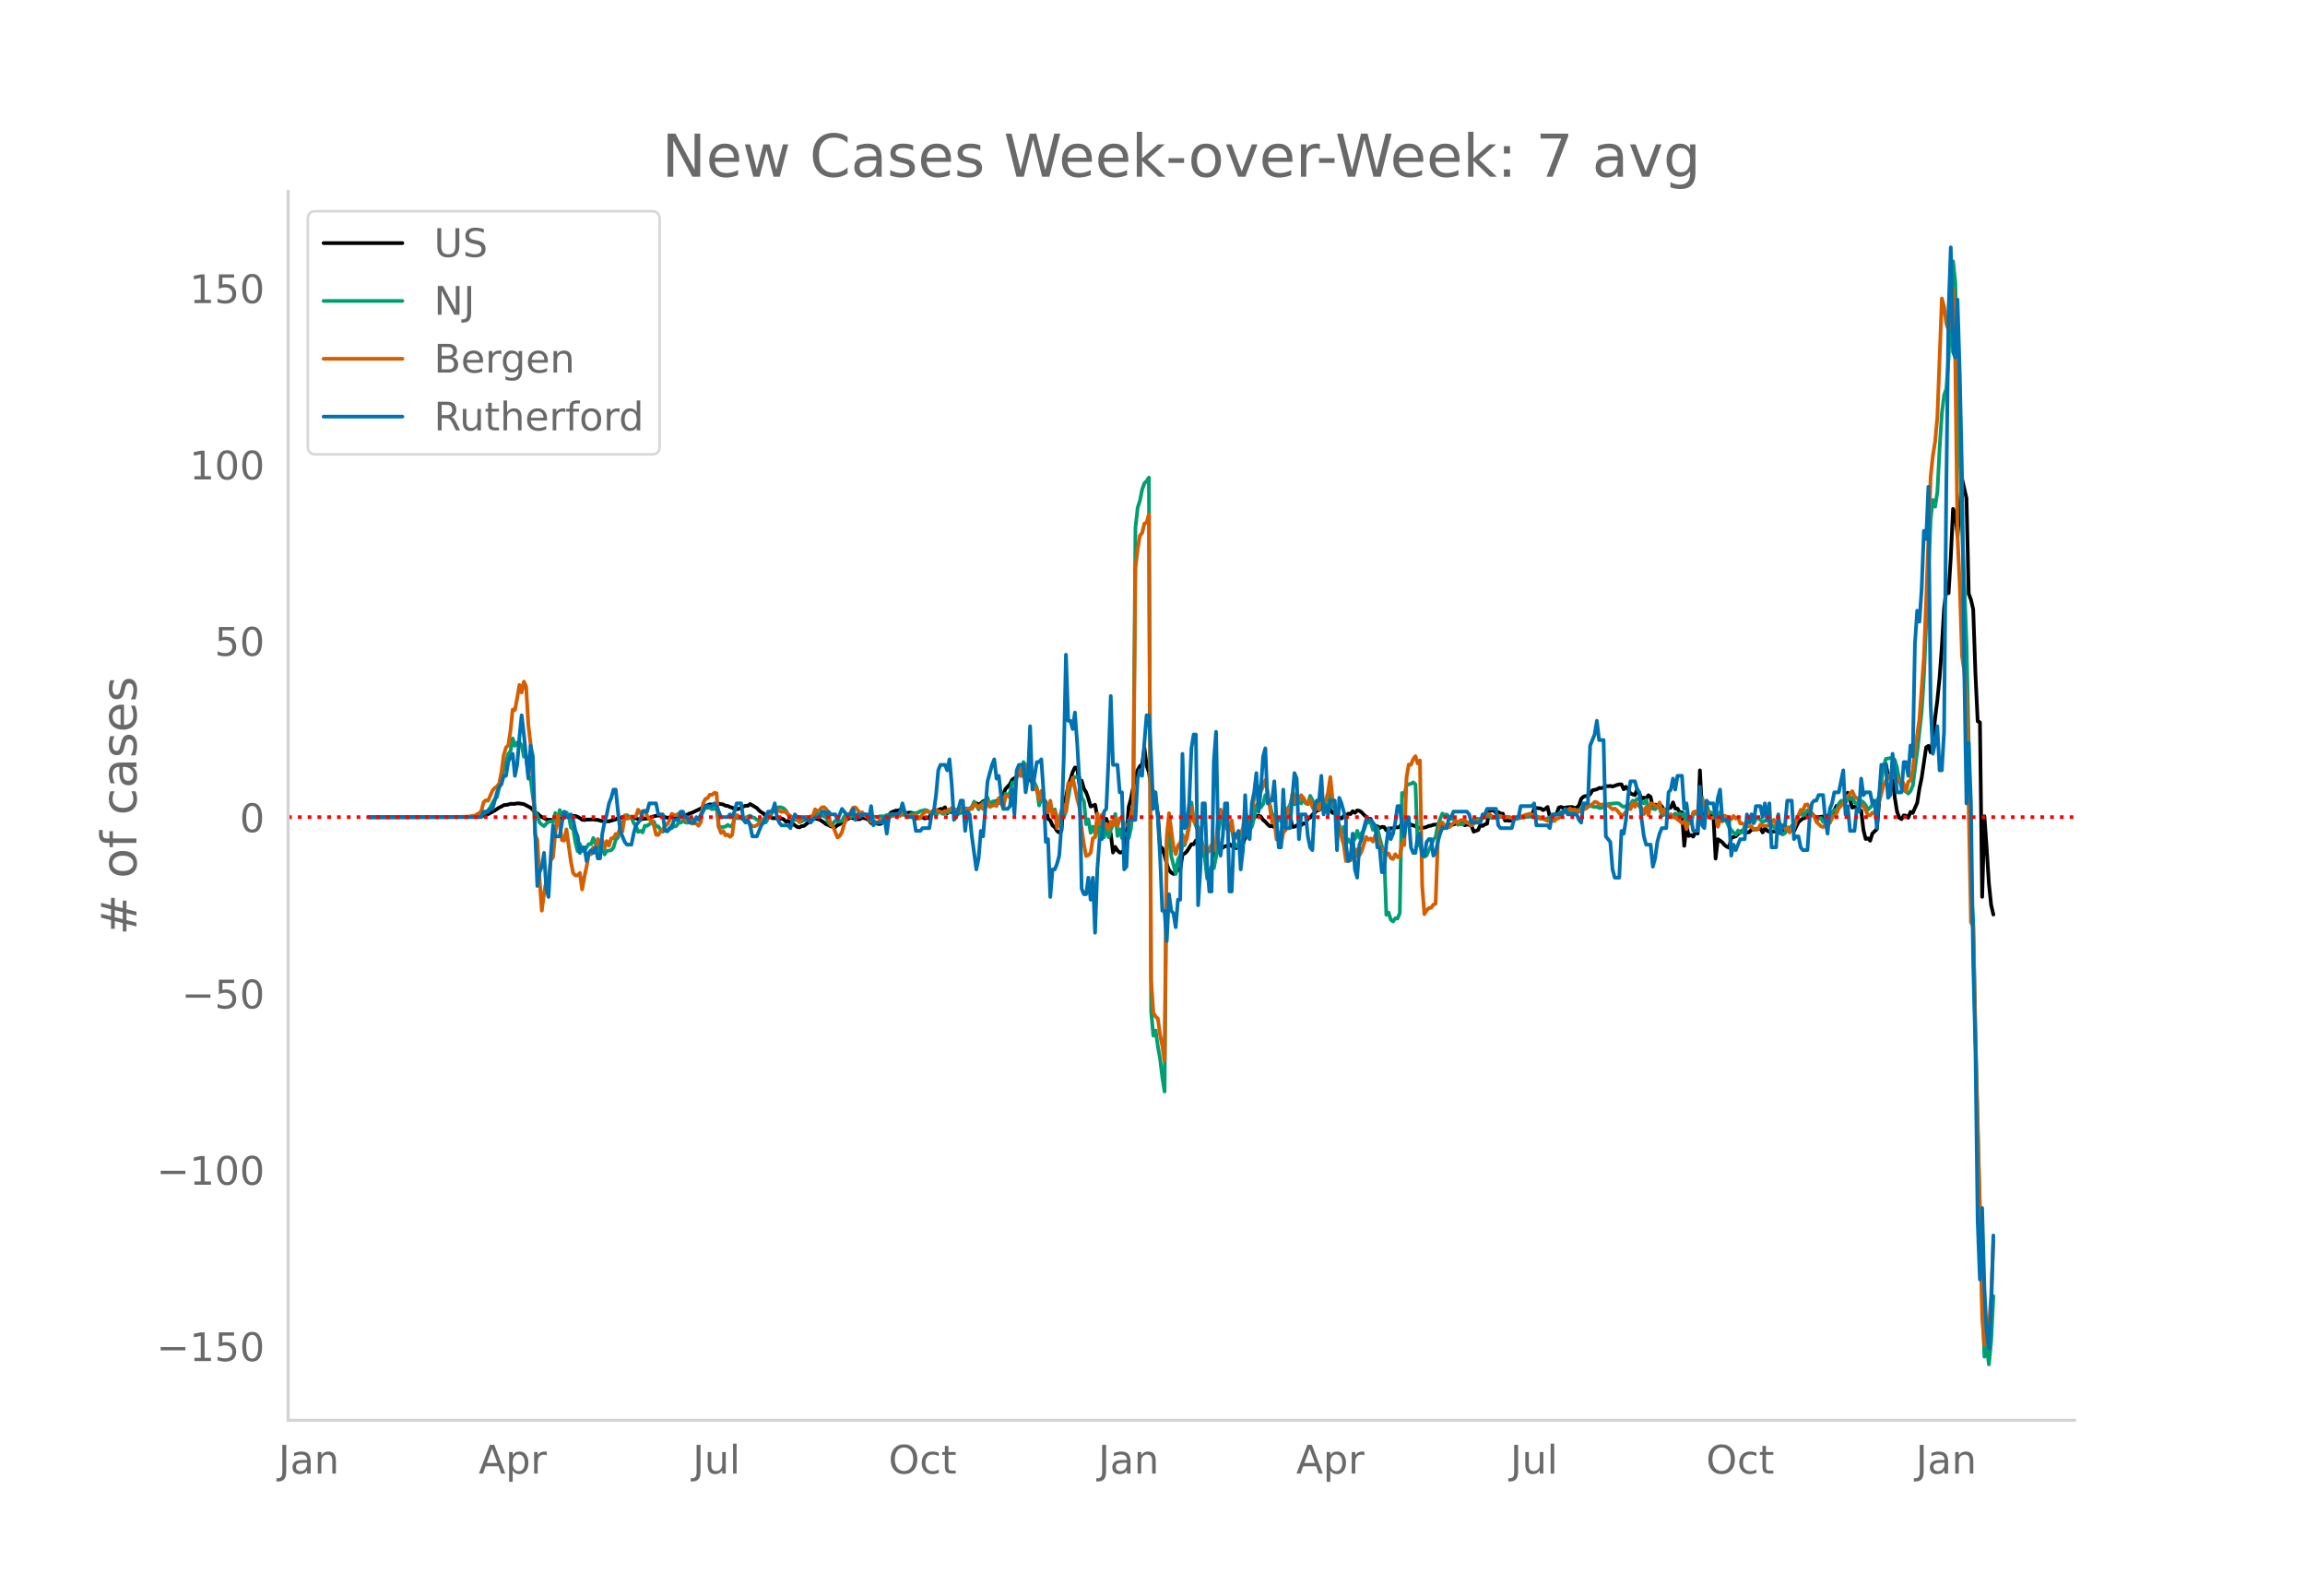 <svg height="864" viewBox="0 0 936 648" width="1248" xmlns="http://www.w3.org/2000/svg" xmlns:xlink="http://www.w3.org/1999/xlink"><defs><style>*{stroke-linecap:butt;stroke-linejoin:round}</style></defs><g id="figure_1"><path d="M0 648h936V0H0z" style="fill:#fff" id="patch_1"/><g id="axes_1"><path d="M117 576.72h725.4V77.76H117z" style="fill:none" id="patch_2"/><path clip-path="url(#pb93916b9df)" d="m149.973 331.808 40.931-.104 3.639-.146 1.819-.33 1.82-.615 1.818-1.002.91-.493 1.82-1.203.909-.415.91-.543 1.818-.227.91-.314 1.82.008.909-.204.91.032 1.819.279 2.728 1.457.91.863.91 1.085.91.347.909.91.91.59 1.819.92.91.194.909-.003.91.208.909-.423.91-.154.91-.036.909-.327.91-.449.909-.581.91-.2.91.362 1.818.048.91.348.91.499.909.682.91.124.91-.184 1.818-.01.91-.096.91.222.91-.02.909.325.91.194 2.728.088 1.82-.518.909-.282.91-.532.91-.006.909-.33 1.819.047.91.011.909-.144.91.432.91.047.909.39.91.124 1.819-.356.91.026 2.728-.94 1.82-.357 1.818.289.91.404.91.242 1.819-.256.91.46 2.728-.738.91-.502.91.004.909-.204.91-.534.909-.241 3.638-1.733 1.82-1.097.91-.224.909-.366.91.082 1.819-.3.91-.079 1.818.351.91.49.91.076.91.476.909.218.91.627.909.035.91-.188 1.819-.885.91-.363.909.037.91-.715 2.728 1.616.91.993.91.738.909.467.91 1.339.91.006.909-.162.91.78.909-.06.91.115.91.271.909-.288.91.439.909.89.91-.29.91.686.909.461 1.819 1.277.91.217.91-.52.909-.07 2.728-2.143 1.82-.887 1.819.433L334.62 334l.91.737.91.285.909.547.91.076.909.216.91-.782.91-.378.909-.846 3.638-1.982.91.424.91-.556.909.946.91-.075.91-.499.909.121.91.282.909.462.91 1.245.909-.858 1.82 1.196.909.05.91-.423 1.819-3.018.91-.315.909-.971 1.819-.73.91.02.91-.395.909.755.91.227.909.459.91-.273 1.819.243.91 2.222.909-.506.91.11.91-.082.909.417.91-.262.909.198.91-2.658.909.445 1.82-1.197.909-.397.91.075.909-.745.91 2.46.91-.772.909.257.91.062.909-.381.91.172.91.412.909-1.983.91.332.909.153.91-.05.91-.208.909-1.54.91-.544.909.512.91-.473.91-.826.909-.36.91.017.909 1.258.91-.165.909-.634.91-.264.91-.533.909-.943.91-1.146.909-2.25 1.82-1.983.909-1.827.91-.536.909-.725.91-.98.91.538.909-.16.91.021.909 1.587.91.336.91 1.15.909 1.952.91 1.259 1.818 3.068.91.352.91 1.315.91 6.755.909.647.91 2.084.909.64.91 1.56.91.615.909-.765.91-12.42.909-1.157.91-4.664.91-2.522.909-3.044.91-1.815.909.127.91 6.686.91-1.472.909 3.27.91 1.465.909 2.525.91 3.244 1.819-.72.91 4.89 1.818 1.999.91-.266.91-.938.91 2.629.909 3.533.91 7.538.909-2.28.91 1.465.91.82.909-.057.91-1.138.909-5.093.91-12.253.91-3.228 1.818-9.527.91-2.157.91-1.61.91-.735.909-6.683.91 7.133.909 2.692.91 5.506.91 2.432.909 3.345.91 5.617.909 13.368.91.625.91 2.788.909 3.719.91 2.368.909 1.072.91.513.909-.788.91-.963.91.139.909-6.273.91-.42.909-.88 1.82-2.87.909-.01.91-1.53.909 1.88.91-.058.91.366.909 1.012.91.509.909-.328.91.663.91 2.128.909-1.03.91-.646.909-1.28.91-.327.91-.534.909-.188.91-.695.909.809.91-.025.909.864.91-.515.91-.334.909-.929 1.819-5.057.91-1.798.91-2.49.909-1.366.91-.491.909-.27.91.434.91 1.35.909.723.91 1.04.909.806.91-.06.91.41.909-2.53.91-.78.909.051.91-.355.909-.692.91.059.91-.547.909 4.686.91-.024.909-.57.91-.186.91.126.909-.742.91.107.909-2.175.91-.223.91-1.262.909-.658.91-1.086.909-.088.91-.88.91-1.151.909-.204.91 2.053.909.036.91 1.233.91.177.909 1.123.91.634.909.358.91-1.067.909.3.91-1.179.91.176.909-1.175.91.656.909-.973.91.155.91.625.909 1.011.91.717.909 1.106.91-.187.91 1.973.909.992.91.043.909.707.91-.466.91.076.909 1.325 1.819-.793.91.075.91-.58.909.144.91-.24.909-1.592 2.729.338 1.819.695.91.208.909.997.91-.25 1.819-.093.91-.28.909-.405.91-.105.91-.376.909-.046.91-.159.909-.027 1.82.722 2.728-.498.91-.08 1.819-.743.91-.248.909.258.91 1.032.909-.297.91.07.91.4.909 2.432 1.819-.69.91-2.123.91.506.909-.644.91-.287.909-5.414.91.066.91-.12.909 1.14.91-.379.909.627.91-.004.91 2.803.909-.092.91.21 4.547-1.662.91.006.91-.171.909.063 1.82-.274.909-2.977.91-.2 1.819.2.91.664.909-.522.91-.767.909 4.113.91-.587.91-.41.909-.235.91-2.603.909-.284.91.4 1.819-.28 1.819-.112.91.436.91-.201.909-.867.91-2.661.909-.87.91-.277.909-.083.91-.63.91-1.594 1.818-.42.91-.547.91.064.91-.265.909-.572.91.076.909-.138.91.256 1.819-.647.91-.256.909.035.91 1.977.91-.988.909 1.056.91 1.66 1.818.632.91-2.386.91 1.844.91 2.131.909-.58.91.426.909-1.364.91.686.91 4.622.909-1.477.91.169.909-.435.91.992.91 1.478.909-.301.91-.474.909-.26.91-2.102.91 2.498.909.046.91 1.563.909-.042.91 13.569.91-8.155.909 4.167.91-.432.909.668.91-1.688.91.444.909-25.65.91 18.034.909-.798.91.658.909-.36.91.849.91-.328.909 17.763.91-7.836.909.542.91.707.91 1.094.909.675.91.382.909-3.96.91-.379.91-.232.909-.957.91-.791.909-.575.91.167.91.543.909-.118.91-1.024 2.728-.17.91-.348.91 1.678.909-1.727.91 1.05.909.35.91.095 1.819-.312.91-2.953.909 2.547.91.034.91-.587.909-.193.91-.005.909.26.91.924 1.819-3.708 1.819-1.493.91-.206.91-.426.909-2.212.91.887.909 1.098.91.457 2.728-.372.91 1.067.91-1.03.909-1.49.91.958.91-2.152.909-1.68.91.106.909-1.264 1.82-.159.909-3.999 1.819 6.051.91-.389.91.741.909.326.91.608.909 7.797.91 3.642.91-.246.909.946.91-2.938 1.818-1.753 1.82-22.26.91-3.108.909-1.125.91 4.755 1.819 1.341.91 7.671.909 5.604.91 2.51.909.55.91-1.514.91.114.909.842.91-2.37.909.43 1.82-4.09.909-5.896.91-4.347 1.818-12.359.91-.563.91 2.616.91-5.056.909-8.765.91-7.395.91-9.16.909-12.525.91-15.502.909-7.492.91 1.266.909-14.633.91-19.57.91 1.894.909 9.08 1.819-23.269 1.82 8.007.909 38.72.91 2.417.909 3.987.91 26.197.91 19.21.909.4.91 70.87.909-32.69.91 12.759.91 14.406.909 8.814.91 3.916h0" style="fill:none;stroke:#000;stroke-linecap:round;stroke-width:1.5" id="line2d_1"/><path clip-path="url(#pb93916b9df)" d="m149.973 331.807 40.931-.096 2.73-.258.909-.194.91-.331.909-.684.91-.28.91-.897.909-1.23.91-1.795.909-1.5.91-.96 1.819-8.089.91-3.325.909-2.6.91-3.382.91-1.129.909-5.214.91 3.006.909-1.309.91-.163.909 1.301.91 4.572.91-.085.909 7.762.91 1.396.909 7.14.91 5.979.91 1.845.909 2.732.91.81.909.638.91-1.018.91-.767.909-.129.91.314.909-3.736.91 3.623.91-4.807.909 1.98.91 1.226.909-2.266.91 1.262.91 4.896.909.585.91 5.395.909 3.623.91-2.935.909 2.704.91.281.91-1.681.909-1.31.91.094.909-2.518.91 2.419.91.221.909 2.515.91-1.181.909 2.722.91-1.453.91-.097.909-.233.91-1.034.909-3.174.91-.93.91-3.92.909-2.417.91-1.22.909-1.53.91.811.909-.016.91 2.44.91 1.1.909 2.513.91-.426.909.608.91-2.713.91.041 1.818-1.287.91-.417.91 1.932.91.012.909 1.35.91.812.909-.748.91.652.91-.848.909-1.688.91.541.909-.21.91-1.315.91-.066.909-.811.91.69.909.171.91-1.15 1.819-.091.91-.373.909.064.91-.355.909-4.192.91.097.91-.124.909.071.91.54.909-.185.91-.511.91 8.02.909.002 1.819-.254.91-.695.91.47.909.258.91-3.522.909.06.91-.088 1.819.447.91-.585 1.818-.778.91.645.91.248.91.783.909.136 1.819.965.91-.062.91-1.649.909-.732.91-2.087 1.819-1.389.91-.336.909.131.91.405.909.908.91 1.658.91 1.046.909.73.91.42.909-.48.91 1.295.91-.33 3.637-1.856.91-.258.91-1.244.91.205.909.815.91-.138 1.819 1.025.91 1.93.909 1.129.91-.785.909-1.074.91.325 1.819-.302.91-1.757.909-.802.91.993.91-.018.909-.486.91-.132.909-.357.91.314.91-.053.909-.36 2.728.795 2.73.327.909-.34.91.077.909-.043.91-.489.91-.092.909-.228.91.028.909.258.91-.392.91-.129.909.39.91.099.909.345.91-.11.91-.639 2.728-.548.91-.65.91-.126.909-.302.91.212.909.73.91.496.909-.33.91 1.15.91-1.46.909.154.91.645.909-.454.91-.014.91-.428.909-1.45.91 2.33.909.414.91-.352.91-.92.909-1.761 1.819 1.607.91-1.193.91-.668.909-2.084 1.819 3.153.91-1.518.91-1.264.909-.454.91-1.603.909 3.503.91-1.75.909-.295.91 1.11.91-.306.909-.056.91 1.719.909-5.494.91.793.91-1.24.909-4.09.91.348 1.819-4.996.91 1.585.909-5.194.91 1.218.909 3.925.91-.845.91 1.934.909 2.32.91 1.923.909 7.129.91-2.767h.91l.909 2.267.91.919.909-.553.91 2.725.909-1.016.91 4.038.91-.19.909-.55.91-.067.909-2.53 1.82-10.847.909-1.76.91-1.241.909.193.91-.016.91 8.248.909 1.396.91 9.367.909-1.985.91 5.482.91-2.483.909 2.745.91-5.203.909 6.83.91-6.673.91 6.592.909-4.945.91 4.906.909-3.027.91-2.114.909-4.277.91 8.927.91-2.764.909 3.646.91-1.845.909.132.91 1.665.91-3.925.909-9.685.91-112.342.909-8.183.91-2.822.91-4.586.909-2.485.91-.893.909-1.442.91 216.744.91 9.87.909-2.055.91 6.38.909 5.012.91 7.628.91 5.726.909-101.968.91-3.96.909 10.285 1.819 7.292.91-5.899.91-1.488.909-4.086.91-.248 1.819-8.181.91-9.1.909 6.962.91 2.58.909 2.114 1.82 8.396.909 2.66.91 8.163 1.818-4.925.91.751.91-4.729.91-10.498.909-4.201.91-2.907.91-.025.909 5.086.91.373.909.854.91 5.344.909 1.72.91.438.91.29.909-4.669.91-5.47.909 1.223.91 1.682.91-1.564.909-3.476.91-4.92.909-1.142.91 1.89.91-1.395.909-3.602.91 1.568.909 2.29.91 3.846.91.528.909 2.932.91-1.626.909 1.126.91-2.31.909-1.587.91-1.285.91-1.52.909-3.11.91 2.87.909-1.044.91-.085.91.788.909-2.066.91 1.985.909.429.91-3.444.91 1.735.909 2.731.91-2.374.909 2.96.91-3.085.91-.324.909 2.34.91.488.909-5.049.91 5.245.91-.05.909 4.539 1.819 5.737.91-2.305.909 6.771.91-1.69.91 1.44.909-.669.91-1.002.909-3.231.91 2.881.91-1.985.909-1.207.91-2.693.909-.405.91-.143.91 3.126.909-1.36.91.632.909 3.996.91 3.367.91 2.804.909 25.094.91-.922.909 2.94.91.686.91-1.313.909.126.91-2.208.909-48.774.91.933.909-4.105.91-.357.91-.2.909-.588.91.837.909 24.919.91-1.56.91 5.669.909.354.91-.566.909-2.154.91-1.817.91-2.366.909-1.213.91-4.61.909-2.574.91-2.241.91.608.909-.235.91 1.018.909.783.91.016.91.691.909 1.647.91-.334.909.2.91-.785.909-.058.91.168.91-.124.909-.951.91-.52.909-.042.91.193.91-.617.909-.076.91-.4.909.105.91.488 2.728-.147.91-.433.91.38.91-.025.909-.157.91.14 2.728.69 1.82-.528 3.638-.565 1.819.337 1.819.456 2.729.396 4.548-1.916.91-.438.909-.64 2.729-.01.91-.269 1.818.134.91-.198.91-.58.91-.427.909-.735.91-.17.909-.053.91-.258.91.366.909.196.91-.072.909.473.91-.021 1.819-.719.91-.882 3.638-.332.91.21.909.862.91.467.91-.4.909.002.91-.625.909-1.538.91.313.91-1.06.909.286.91 1.071.909.507.91-1.377.909 3.296.91-.164 1.819.643.91-1.025.909.313.91 3.326 1.819-.935.91 1.004.909-.541.91.612.91-1.05.909 1.172.91-1.239.909 1.235.91-1.288.91 4.71.909-2.406.91 1.888.909-4.113.91.156.91-.62.909 1.956.91-7.965.909 5.616.91-2.488.909 2.808 1.82.433.909-1.115.91 3.586.909-2.992.91 3.35.91-.35.909 1.192.91 1.983.909 1.249 1.82 1.92.909-1.798.91.979.909-.208.91-2.632.91-1.27.909-.084.91-.482.909.776.91-1.748.91-.442 1.818 1.714.91-.54.91-.09.909.38.91 1.572.91.62.909 1.188.91-.242.909.917.91 1.23.91-.592.909-1.864.91-.147 1.819-1.822.91-1.472.909-1.895.91-1.537.909 1.666.91-.926.91-1.237.909.686.91 1.136.909.4.91 2.207.91-1.103.909-.191.91 1.651.909-.352.91-1.168.909-.763.91-1.796.91-.822.909-.143.91-2.45.909-1.104.91-.06.91.07.909-.763.91.041.909-.75.91 2.012.91.758.909-1.442.91.115.909.627.91 1.182.91 1.773.909-.843.91-1.19.909.667.91-1.658.91-2.84 1.818-11.625.91-3.132 1.819-.318.91-.207.91 1.05.909 3.038.91 5.164.909 2.95.91 1.055.91.58.909.782.91-1.04.909-2.15 1.82-13.873 1.818-16.528.91-14.248 2.729-63.782.91-7.626.909 2.715.91-6.087.91-17.62.909-14.174.91-7.46.909-2.472.91-12.62.909-21.59.91-17.597.91 8.648.909 45.983.91 23.138.909 29.024 1.82 48.205.909 42.806.91 57.171.909 13.085.91 46.27 2.728 107.268.91 23.221.91-3.798.91 6.924.909-9.503.91-18.21h0" style="fill:none;stroke:#009e73;stroke-linecap:round;stroke-width:1.5" id="line2d_2"/><path clip-path="url(#pb93916b9df)" d="m149.973 331.807 37.293-.11 3.638-.131.91-.307.91.022.91-.593.909-.417.91-.921.909-3.534.91-.834.91.176L200 321.01l.91-1.053.91-.527.91-1.338.909-4.675.91-6.737.909-3.116.91-.834.91-5.838.909-8.734.91.11.909-4.697.91-5.442.909 3.072.91-4.41.91 1.996.909 15.603.91 7.77.909 14.264.91 22.406.91 2.216.909 15.999.91 12.75.909-7.132.91-5.004.91-1.12.909-7.153.91-1.295.909-9.459.91-7.637.91 3.797.909 6.364.91.198.909-4.587 1.82 13.167.909 4.587.91.944.909.022.91-1.01.909 6.715.91-5.113.91-4.191.909-5.026h.91l.909-2.721.91.57.91-3.994.909 1.536.91-.965.909 3.204.91-2.94.91 1.843.909-2.963.91-.11.909-1.668.91.066.91-2.523.909 1.36.91-6.452.909 1.317.91-.176.909-.68 1.82.022.909-2.787.91 1.426.909-.877.91-.198.91 2.107.909 1.448.91.659.909 1.777.91 3.797.91.11.909-1.493.91-.746.909-1.383.91-.768.91-1.492.909-2.7.91.462.909.175.91-.746.91-.176.909-.307.91 2.59.909 1.119.91-.549.909 1.449.91-.176.91.154.909.856.91-1.493.909-7.527.91-1.865.91-.33.909-1.404.91.066.909-.812.91.154.91 13.562.909 2.59.91-.813.909 1.778.91-.33.91.944.909-.877.91-7.22.909-.812 1.82 1.14.909.418.91-.483.909 1.624.91 1.097.909.834.91-.066.91-.35.909-.966.91-.154.909-1.448.91-.834.91-1.164.909-.526.91-1.23.909.747.91-.9 1.819 1.098.91-.396.909.55.91.877.91.505.909 1.031.91.351.909-.483.91 1.449.91-.944 1.818-1.01.91.308.91-.483.909-.044.91-2.809.91.659.909-.352.91-1.119.909-.11.91.834.91 2.151.909 4.17.91.724 1.819 4.477.91-.659.909-1.558.91-3.313.909-2.107.91-.878.91-2.019.909-1.602.91-.11 1.818 2.217.91-.198.91 1.207 1.819 1.383.91 1.295.909-.352.91.571.91.11.909-1.098.91-.043 1.819-.637.91.022.909-1.01.91.045.909-.198 1.82.154.909-1.624.91.175.909 1.405 1.82.35.909-.614.91-.087.909 1.536.91-.351.91-1.537.909-.702.91-.46.909.46.91-.066.909-.855.91-.11.91.592 1.818.417.91-.548.91-.022.91-.659 1.818-.22.91.352.91.505.91-.198.909-1.119.91 1.12.909-.79.91.416.91-.241.909-1.866.91.286.909.987.91-1.075.91 1.778.909-.637.91-2.37.909 2.129 1.819-.812.91.417.91-3.226.909 1.382.91 2.568.909-4.806.91-.198.91.988.909-2.15.91.394.909-7.351.91-2.963.91 3.248.909-3.116.91-1.427.909.79.91-.11.91 5.904.909 3.292.91-.066.909 4.17.91-3.468.91 3.182.909 4.301.91 1.317.909-4.784.91 6.342.909-2.063.91 6.891 1.819-7.242.91-2.414.909 3.073.91-11.741.91 1.163.909-3.336 1.819 8.537.91 3.511.91 8.69.909 6.255.91 4.784.909-.351.91-.944.91-5.925.909-.417.91-9.59.909 4.257.91-3.84.91 4.543.909-.834.91 2.458.909-3.292.91 1.382.909-2.699.91 3.138.91-3.27.909.549.91 1.865 1.819.637.91-4.17.909-4.784.91-95.77.909-7.593.91-5.464.91-1.076.909-3.818.91-.395.909-3.402.91 189.214.91 13.255.909 1.514.91.834.909 6.65.91 4.389.91 6.144.909-91.424.91-9.152 1.818 13.804.91 2.831.91-3.533.91-1.12.909-3.357.91 3.511.909-1.953.91-5.31.91-7.374.909 5.53.91 1.426.909 1.207.91 2.831.91 4.06.909 2.348.91 1.624.909-2.085.91-1.645.91 2.37.909-3.71.91-10.928.909-1.997.91 3.577.91.461.909 4.038.91.285.909-3.928.91 6.693.909.373.91-1.185.91.11.909-3.182.91-7.198.909 6.298.91-1.755.91-3.16.909-6.32.91-3.315.909-1.053.91 1.712.91-1.822.909-2.611.91 4.652 1.818 12.597.91-1.405.91 8.252.91-2.765.909 4.828.91-4.806.909-1.01.91-8.69.91.702.909-6.627.91 3.357.909-4.016.91 3.336.91-2.282.909 1.14.91 1.625.909.724.91-1.624.91 2.919.909 1.69.91-2.393.909 1.778.91-4.301.91.548.909.264.91-3.621.909-6.101.91 9.13.91 2.26.909 7.483.91.79.909 4.455.91 3.555.909 6.43.91-1.953.91 1.734.909-2.656.91 1.427.909-3.358.91 2.502.91-1.712 1.818-5.75.91 1.12.91-.527.91 1.273.909-2.392.91.285.909 3.665.91 1.975.91-.483.909 2.239.91-.505.909 1.91.91.372.91-1.931.909 1.207.91-.066.909-5.618.91.768.909-27.278.91-5.42.91.087.909-2.304.91-1.207.909 2.963.91-1.23.91 50.848.909 11.587.91-1.514.909-.965.91-.11.91-1.273.909-.395.91-25.544.909-7.33.91-.154.91 1.383.909.175.91.44.909-.769.91-.987.91-.68.909.745.91-1.163 1.818-.044.91.988.91.527.91.658 1.818-1.47.91-.593.91-.307 1.819-1.405.91-.746.909-.153.91.943.91.154.909-.066.91-.33.909.067.91.46.91.22.909-.33 1.819.55.91.526.91-.307.909-.724.91-.066 1.818-.68 1.82-.527.91.33.909.811.91-.11.909.264.91.504.91.154 1.818 1.01.91-.22.91.198.91.022.909-.944.91-.198 1.819-2.106.91-.395 1.818-1.427.91.57.91-.24 1.819.965 1.819-1.053.91-.154.909-.724 1.82-1.098.909-.987.91.175.909.834.91.176.91-.132.909.637.91-.417.909 1.031.91.702.91-.263.909.702.91 1.141.909.79.91-.24.91-1.098.909-1.514.91.417.909-2.48.91 1.536.91-1.229.909 1.097.91.57.909 2.546.91-2.874.909 3.313.91-4.718.91-.022.909 1.141.91.066.909-1.624.91 4.258.91-1.515.909 2.414.91.856.909-1.185.91 1.032.91.329 1.818 1.382.91.812.91-.877.91 3.27.909-2.788.91.132.909-4.148.91-.307.91-.439.909 1.888.91-6.65.909 4.455.91-.132.909 3.358.91.22.91-.22.909-1.427.91 5.114.909-2.765.91.658.91-2.348.909.373.91.834.909.241.91-1.36.91 1.075.909-.549.91 2.546.909-.022 1.82 1.25 1.818-.13.91 1.36.91-.395.91.153.909-1.821.91.439 1.818.175 2.73-2.523.909 2.128.91-1.492.909 1.251.91.966.91.768.909-.615.91 2.15.909-1.491.91-.154.91-3.16.909-1.975.91-2.436.909.285.91-2.304.91-.176.909 1.493.91 2.94.909.264.91 2.436 1.819 1.711.91.351.909-.79.91-1.711.909.877.91-1.997.91-1.14.909-.79.91-2.13 1.819-1.865.91-2.809.909-.153 1.819-2.063.91 2.04.91.878.909.022.91 2.941.909.198.91 1.667.91 2.063.909-.044.91-1.053.909.373.91-3.094.91-1.558 1.818-6.957.91-1.712.91-1.163.909-1.36.91 1.25.91-1.01.909.79.91 1.91.909-.746.91 1.756.91 2.984.909-4.016.91-.526.909-3.929.91-8.273 1.819-12.728 1.819-25.062.91-22.977 1.819-50.43.91-8.515.909-5.662.91-9.964 1.819-48.148.91 3.358.909 6.913.91 2.523.909-7.549.91-9.327.91 30.22.909 70.62.91 19.619.909 28.836.91 6.1.91 10.36 1.818 91.555.91 1.91.91 45.47.91 37.659.909 32.61.91 43.124.909 10.907.91-.659.91-6.627.909-12.794.91-22.056h0" style="fill:none;stroke:#d55e00;stroke-linecap:round;stroke-width:1.5" id="line2d_3"/><path clip-path="url(#pb93916b9df)" d="M149.973 331.807h45.48l.909-2.235h1.82l.909-1.118h.91l1.818-6.706.91-2.235.91-1.118.91-3.353h.909l.91-5.589.91-2.235.909-1.118.91 8.942.909-4.471.91-11.177.909-8.942.91 7.824 1.819 17.883.91-13.412.909 4.47.91 30.179.91 22.354.909-5.588.91-2.236.909-5.588.91 14.53.91 3.353.909-16.766.91-12.294.909 4.47h1.82l.909-5.588.91-4.471.909 2.235h.91l.91-1.117.909 2.235.91 4.471.909 2.235.91 6.707.909-2.236h.91l.91 5.589.909-3.353.91-1.118.909 1.118.91-2.236.91 4.471h.909l.91-10.06.909-4.47.91-3.353.91-4.471.909-2.236.91-3.353h.909l.91 8.942.91 7.824 1.818 4.47.91 1.119h1.819l.91-4.471.91-3.353 1.818-2.236.91-3.353h1.82l.909-3.353h2.729l.91 4.47h1.818l.91 6.707h.91l.91-1.118h.909l.91-3.353h1.818l.91-3.353h.91l.91 2.235h.909l.91 2.236h1.819l.91-2.236.909 1.118.91-2.235.909-1.118.91-2.235h2.728l.91-1.118.91 1.118 1.819 4.47h2.729l.91-1.117.909 1.117.91-2.235.909-3.353h1.82l.909 6.706.91 1.118.909-1.118.91 2.236.909 4.47h1.82l1.818-4.47.91-1.118 1.82-4.471h1.818l.91-3.353.91 5.588.91 2.236.909 1.118h2.729l.91 1.117.909-3.353.91-2.235.909 1.117h2.729l.91 1.118h.909l.91 1.118 1.819-2.236h1.819l.91-2.235h.909l.91 1.118.91-1.118.909 1.118h1.819l.91 2.235 1.819-4.47 1.819 2.235h1.82l.909-2.236.91 4.471.909-2.235.91 1.117.91-1.117h1.818l.91 2.235.91-5.588.909 7.824.91-1.118h2.728l.91-2.236.91 6.707.91-6.707.909-1.117h2.729l.91-1.118.909-3.353.91 3.353.909 2.235h2.729l.91 5.589h1.818l.91-1.118h2.729l.91-5.588.909-1.118.91-6.706.91-10.06.909-2.235h1.819l.91 2.235.91-4.47.909 10.059.91 14.53.909-1.118 1.82-6.706h.909l.91 12.295.909-7.824.91 1.118.91 8.941 1.818 13.413.91-4.47.91-11.178.91 2.235 1.818-22.354 1.82-6.706.909-2.236.91 7.824.91-1.117.909 7.824.91 5.588h1.819l.91-1.117.909-6.707.91 10.06.909-17.884.91-2.235h1.819l.91 11.177.909-5.589.91-21.236.91 25.707 1.818-11.177h.91l.91-1.118.91 13.413.909 20.119.91-1.118.909 23.472.91-11.177h.909l.91-2.235.91-3.354.909-12.294.91-26.826.909-42.473.91 26.825h.91l.909 3.353.91-6.706.909 12.295.91 15.648.91 43.591.909 2.236h.91l.909-6.707.91 8.942.91-8.942.909 22.355.91-25.708.909-12.295h.91l.91-11.177.909-1.118.91-20.119.909-25.707.91 27.943h1.819l.91 11.177h.909l.91 31.296.909-1.118.91-19h2.728l.91-16.767.91-3.353.91 2.236.909-13.413.91-11.177h.909l.91 15.648.91 22.354.909-6.706.91 10.06.909 15.647.91 22.355h.91l.909 12.295.91-19.001.909 6.706.91 1.118.909 5.588.91-11.177h.91l.909-59.24.91 30.18.909-1.118.91-8.942.91-22.354.909-5.59h.91l.909 69.3.91-14.53.91-26.826h.909l.91 24.59.909 11.177h.91l.91-52.533.909-12.295.91 45.827.909 4.47.91-7.824.91-13.412h.909l.91 35.767h.909l.91-23.472.909 1.117.91-2.235.91 15.648.909-7.824.91-22.354.909 16.765.91 1.118.91-14.53.909-4.471.91-7.824.909 15.648.91-8.942.91-13.412.909-3.353.91 22.354.909-1.118h.91l.91-7.824.909 15.648.91 11.177h.909l.91-23.472.909 15.648h1.82l.909-12.295.91-10.059.909 2.235.91 24.59.91-10.06h1.818l.91 8.942.91 4.471.91 1.118.909-17.883.91-2.236h.909l.91-10.06.91 15.649.909-3.353.91 3.353.909-5.589h1.82l.909 20.119.91-21.237.909 2.236 1.819 6.706v10.06l.91 6.706.91-1.118.909-10.06.91 14.531.909 3.353.91-13.412.91-2.236.909-4.47.91-3.354h1.819l1.819 2.236.91 8.941h.909l.91 10.06h.91l.909-11.177.91-6.707.909 4.471.91-2.235.91-4.471.909-6.706h.91l.909 7.824.91 4.47.909-6.706.91-1.118.91 12.295.909 2.236h.91l.909-6.707.91-1.117.91 8.941h.909l.91-5.588.909-1.118h.91l.91 6.706.909-1.117.91-4.471.909-3.353.91-2.236h1.819l.91-4.47h.909l.91-2.236h5.457l.91 1.118.91 3.353h3.638l.91-3.353h.909l.91-2.236h3.638l.91 6.707.909 1.117h4.548l.91-3.353.91-1.118h.909l.91-4.47h4.547l.91-1.118.91 8.942h4.547l.91 1.117.91-5.588h3.638l1.82-2.236.909 2.236h3.638l.91 2.235.91 1.118.909-7.824h1.819l.91-23.472 1.819-4.471.91-5.589.909 7.824h1.82l.909 39.12 1.819 2.236.91 11.177.91 3.353h1.818l.91-19.001.91 1.118.91-5.589.909-10.06.91-5.588h1.818l.91 3.353.91 1.118.91 11.177.909 6.706.91 3.354h1.819l.91 8.941.909-3.353.91-6.706.909-3.353.91-2.236h1.819l.91-14.53.909-1.118.91-4.47.91 4.47.909-5.588h1.819l.91 13.412.91-2.235.909 6.706.91-1.118.909 5.589h1.82l.909-17.883.91 15.648.909 1.117.91-11.177.909 1.118h1.82l.909 5.588.91-7.824.909-3.353.91 12.295h2.728l.91 14.53.91-4.47.91 2.235 1.818-4.47h1.82l.91-10.06.909 3.353.91-3.353.909 3.353.91-6.706h1.819l.91 4.47.909-5.588.91 6.706.909-6.706.91 17.883h1.819l.91-13.412.909 7.824.91-3.353h.91l.909-10.06h1.819l.91 15.648.91-1.118h.909l.91 4.471.909 1.118h1.82l.909-13.413.91-5.588.909-1.118h.91l.91-2.235h1.818l.91 10.06.91 5.588.909-10.06.91-2.235.91-4.471h1.818l1.82-8.942.91 17.884.909-3.353.91 10.059h1.819l.91-8.942.909 1.118.91-13.413.909 6.707.91-1.118h1.819l.91 4.47.909-1.117.91 11.177 1.819-25.707h1.819l.91 13.412.909-1.117.91-16.766.91 6.706.909 8.942h1.819l.91-12.295h.91l.909 5.589.91-12.295.909 4.47.91-45.826.91-13.412.909 4.47.91-13.412.909-23.472.91 3.353.91-21.237.909 88.3.91 20.119.909-4.47.91-6.707.91 17.883h.909l.91-15.648.909-99.477.91-71.534.909-25.707.91 42.473.91 2.236.909-23.472.91 30.178.909 40.238.91 79.358.91 54.768.909-24.59.91 24.59.909 64.827.91 34.65.91 70.416.909 23.472.91-29.06.909 32.413.91 17.884.91 6.706.909-15.648.91-30.179h0" style="fill:none;stroke:#0072b2;stroke-linecap:round;stroke-width:1.5" id="line2d_4"/><path clip-path="url(#pb93916b9df)" d="M117 331.807h725.4" style="fill:none;stroke:red;stroke-dasharray:1.5,2.475;stroke-dashoffset:0;stroke-width:1.5" id="line2d_5"/><path d="M117 576.72V77.76" style="fill:none;stroke:#d3d3d3;stroke-linecap:square;stroke-linejoin:miter;stroke-width:1.25" id="patch_3"/><path d="M117 576.72h725.4" style="fill:none;stroke:#d3d3d3;stroke-linecap:square;stroke-linejoin:miter;stroke-width:1.25" id="patch_4"/><g id="matplotlib.axis_1"><g id="xtick_1"><g style="fill:#696969" transform="matrix(.16 0 0 -.16 113.081 598.378)" id="text_1"><defs><path d="M9.813 72.906h9.859V5.078q0-13.187-5-19.14-5-5.954-16.094-5.954h-3.75v8.297h3.078q6.531 0 9.219 3.672Q9.813-4.39 9.813 5.078z" id="DejaVuSans-74"/><path d="M34.281 27.484q-10.89 0-15.093-2.484-4.204-2.484-4.204-8.5 0-4.781 3.157-7.594 3.156-2.797 8.562-2.797 7.485 0 12 5.297 4.516 5.297 4.516 14.078v2zm17.922 3.72V0H43.22v8.297Q40.14 3.328 35.547.953q-4.594-2.375-11.234-2.375-8.391 0-13.36 4.719Q6 8.016 6 15.922q0 9.219 6.172 13.906 6.187 4.688 18.437 4.688h12.61v.89q0 6.203-4.078 9.594-4.078 3.39-11.453 3.39-4.688 0-9.141-1.124-4.438-1.125-8.531-3.375v8.312q4.921 1.906 9.562 2.844 4.64.953 9.031.953 11.875 0 17.735-6.156 5.86-6.14 5.86-18.64z" id="DejaVuSans-97"/><path d="M54.89 33.016V0h-8.984v32.719q0 7.765-3.031 11.61-3.031 3.858-9.078 3.858-7.281 0-11.484-4.64-4.204-4.625-4.204-12.64V0H9.08v54.688h9.03v-8.5q3.235 4.937 7.594 7.374Q30.078 56 35.797 56q9.422 0 14.25-5.828 4.844-5.828 4.844-17.156z" id="DejaVuSans-110"/></defs><use xlink:href="#DejaVuSans-74"/><use x="29.492" xlink:href="#DejaVuSans-97"/><use x="90.771" xlink:href="#DejaVuSans-110"/></g></g><g id="xtick_2"><g style="fill:#696969" transform="matrix(.16 0 0 -.16 194.347 598.378)" id="text_2"><defs><path d="M34.188 63.188 20.797 26.906h26.812zm-5.579 9.718h11.188L67.578 0h-10.25l-6.64 18.703h-32.86L11.188 0H.78z" id="DejaVuSans-65"/><path d="M18.11 8.203v-29H9.077v75.484h9.031v-8.296q2.844 4.875 7.157 7.234Q29.594 56 35.594 56q9.968 0 16.187-7.906 6.235-7.907 6.235-20.797T51.78 6.484q-6.218-7.906-16.187-7.906-6 0-10.328 2.375-4.313 2.375-7.157 7.25zm30.578 19.094q0 9.906-4.079 15.547-4.078 5.64-11.203 5.64-7.14 0-11.218-5.64-4.079-5.64-4.079-15.547 0-9.906 4.078-15.547 4.079-5.64 11.22-5.64 7.124 0 11.202 5.64t4.078 15.547z" id="DejaVuSans-112"/><path d="M41.11 46.297q-1.516.875-3.297 1.281Q36.03 48 33.89 48q-7.625 0-11.703-4.953-4.079-4.953-4.079-14.234V0H9.08v54.688h9.03v-8.5q2.844 4.984 7.375 7.39Q30.031 56 36.531 56q.922 0 2.047-.125 1.125-.11 2.484-.36z" id="DejaVuSans-114"/></defs><use xlink:href="#DejaVuSans-65"/><use x="68.408" xlink:href="#DejaVuSans-112"/><use x="131.885" xlink:href="#DejaVuSans-114"/></g></g><g id="xtick_3"><g style="fill:#696969" transform="matrix(.16 0 0 -.16 281.307 598.378)" id="text_3"><defs><path d="M8.5 21.578v33.11h8.984V21.922q0-7.766 3.016-11.656 3.031-3.875 9.094-3.875 7.265 0 11.484 4.64 4.234 4.64 4.234 12.656v31h8.985V0h-8.984v8.406Q42.047 3.422 37.718 1q-4.313-2.422-10.032-2.422-9.421 0-14.312 5.86Q8.5 10.296 8.5 21.578zM31.11 56z" id="DejaVuSans-117"/><path d="M9.422 75.984h8.984V0H9.422z" id="DejaVuSans-108"/></defs><use xlink:href="#DejaVuSans-74"/><use x="29.492" xlink:href="#DejaVuSans-117"/><use x="92.871" xlink:href="#DejaVuSans-108"/></g></g><g id="xtick_4"><g style="fill:#696969" transform="matrix(.16 0 0 -.16 360.81 598.378)" id="text_4"><defs><path d="M39.406 66.219q-10.75 0-17.078-8.016-6.312-8-6.312-21.828 0-13.766 6.312-21.781 6.328-8 17.078-8 10.735 0 17.016 8 6.281 8.015 6.281 21.781 0 13.828-6.281 21.828-6.281 8.016-17.016 8.016zm0 8q15.328 0 24.5-10.281 9.188-10.282 9.188-27.563 0-17.234-9.188-27.516-9.172-10.28-24.5-10.28-15.375 0-24.593 10.25-9.204 10.265-9.204 27.546t9.204 27.563q9.218 10.28 24.593 10.28z" id="DejaVuSans-79"/><path d="M48.781 52.594v-8.407q-3.812 2.11-7.64 3.157-3.828 1.047-7.735 1.047-8.75 0-13.593-5.547-4.829-5.532-4.829-15.547 0-10.016 4.829-15.563 4.843-5.53 13.593-5.53 3.907 0 7.735 1.046 3.828 1.047 7.64 3.156V2.094Q45.016.344 40.984-.531q-4.015-.89-8.562-.89-12.36 0-19.64 7.765-7.266 7.765-7.266 20.953 0 13.375 7.343 21.031Q20.22 56 33.016 56q4.14 0 8.093-.86 3.953-.843 7.672-2.546z" id="DejaVuSans-99"/><path d="M18.313 70.219V54.688h18.5v-6.985h-18.5V18.016q0-6.688 1.828-8.594 1.828-1.906 7.453-1.906h9.218V0h-9.218q-10.407 0-14.36 3.875-3.953 3.89-3.953 14.14v29.688H2.687v6.984h6.594V70.22z" id="DejaVuSans-116"/></defs><use xlink:href="#DejaVuSans-79"/><use x="78.711" xlink:href="#DejaVuSans-99"/><use x="133.691" xlink:href="#DejaVuSans-116"/></g></g><g id="xtick_5"><g style="fill:#696969" transform="matrix(.16 0 0 -.16 445.992 598.378)" id="text_5"><use xlink:href="#DejaVuSans-74"/><use x="29.492" xlink:href="#DejaVuSans-97"/><use x="90.771" xlink:href="#DejaVuSans-110"/></g></g><g id="xtick_6"><g style="fill:#696969" transform="matrix(.16 0 0 -.16 526.348 598.378)" id="text_6"><use xlink:href="#DejaVuSans-65"/><use x="68.408" xlink:href="#DejaVuSans-112"/><use x="131.885" xlink:href="#DejaVuSans-114"/></g></g><g id="xtick_7"><g style="fill:#696969" transform="matrix(.16 0 0 -.16 613.308 598.378)" id="text_7"><use xlink:href="#DejaVuSans-74"/><use x="29.492" xlink:href="#DejaVuSans-117"/><use x="92.871" xlink:href="#DejaVuSans-108"/></g></g><g id="xtick_8"><g style="fill:#696969" transform="matrix(.16 0 0 -.16 692.81 598.378)" id="text_8"><use xlink:href="#DejaVuSans-79"/><use x="78.711" xlink:href="#DejaVuSans-99"/><use x="133.691" xlink:href="#DejaVuSans-116"/></g></g><g id="xtick_9"><g style="fill:#696969" transform="matrix(.16 0 0 -.16 777.993 598.378)" id="text_9"><use xlink:href="#DejaVuSans-74"/><use x="29.492" xlink:href="#DejaVuSans-97"/><use x="90.771" xlink:href="#DejaVuSans-110"/></g></g></g><g id="matplotlib.axis_2"><g id="ytick_1"><g style="fill:#696969" transform="matrix(.16 0 0 -.16 63.553 552.69)" id="text_10"><defs><path d="M10.594 35.5h62.593v-8.297H10.594z" id="DejaVuSans-8722"/><path d="M12.406 8.297h16.11v55.625l-17.532-3.516v8.985l17.438 3.515h9.86V8.296H54.39V0H12.406z" id="DejaVuSans-49"/><path d="M10.797 72.906h38.719v-8.312H19.828v-17.86q2.14.735 4.281 1.094 2.157.36 4.313.36 12.203 0 19.328-6.688 7.14-6.688 7.14-18.11 0-11.765-7.328-18.296-7.328-6.516-20.656-6.516-4.593 0-9.36.781-4.75.782-9.827 2.344v9.922q4.39-2.39 9.078-3.563 4.687-1.171 9.906-1.171 8.453 0 13.375 4.437 4.938 4.438 4.938 12.063 0 7.609-4.938 12.047-4.922 4.453-13.375 4.453-3.953 0-7.89-.875-3.922-.875-8.016-2.735z" id="DejaVuSans-53"/><path d="M31.781 66.406q-7.61 0-11.453-7.5Q16.5 51.422 16.5 36.375q0-14.984 3.828-22.484 3.844-7.5 11.453-7.5 7.672 0 11.5 7.5 3.844 7.5 3.844 22.484 0 15.047-3.844 22.531-3.828 7.5-11.5 7.5zm0 7.813q12.266 0 18.735-9.703 6.468-9.688 6.468-28.141 0-18.406-6.468-28.11-6.47-9.687-18.735-9.687-12.25 0-18.718 9.688-6.47 9.703-6.47 28.109 0 18.453 6.47 28.14Q19.53 74.22 31.78 74.22z" id="DejaVuSans-48"/></defs><use xlink:href="#DejaVuSans-8722"/><use x="83.789" xlink:href="#DejaVuSans-49"/><use x="147.412" xlink:href="#DejaVuSans-53"/><use x="211.035" xlink:href="#DejaVuSans-48"/></g></g><g id="ytick_2"><g style="fill:#696969" transform="matrix(.16 0 0 -.16 63.553 481.09)" id="text_11"><use xlink:href="#DejaVuSans-8722"/><use x="83.789" xlink:href="#DejaVuSans-49"/><use x="147.412" xlink:href="#DejaVuSans-48"/><use x="211.035" xlink:href="#DejaVuSans-48"/></g></g><g id="ytick_3"><g style="fill:#696969" transform="matrix(.16 0 0 -.16 73.733 409.488)" id="text_12"><use xlink:href="#DejaVuSans-8722"/><use x="83.789" xlink:href="#DejaVuSans-53"/><use x="147.412" xlink:href="#DejaVuSans-48"/></g></g><g id="ytick_4"><use xlink:href="#DejaVuSans-48" style="fill:#696969" transform="matrix(.16 0 0 -.16 97.32 337.886)" id="text_13"/></g><g id="ytick_5"><g style="fill:#696969" transform="matrix(.16 0 0 -.16 87.14 266.285)" id="text_14"><use xlink:href="#DejaVuSans-53"/><use x="63.623" xlink:href="#DejaVuSans-48"/></g></g><g id="ytick_6"><g style="fill:#696969" transform="matrix(.16 0 0 -.16 76.96 194.683)" id="text_15"><use xlink:href="#DejaVuSans-49"/><use x="63.623" xlink:href="#DejaVuSans-48"/><use x="127.246" xlink:href="#DejaVuSans-48"/></g></g><g id="ytick_7"><g style="fill:#696969" transform="matrix(.16 0 0 -.16 76.96 123.082)" id="text_16"><use xlink:href="#DejaVuSans-49"/><use x="63.623" xlink:href="#DejaVuSans-53"/><use x="127.246" xlink:href="#DejaVuSans-48"/></g></g><g style="fill:#696969" transform="matrix(0 -.2 -.2 0 55.393 379.813)" id="text_17"><defs><path d="M51.125 44H36.922l-4.11-16.313h14.313zm-7.328 27.781-5.078-20.265h14.265L58.11 71.78h7.813L60.89 51.516h15.234V44h-17.14l-4-16.313h15.53V20.22H53.079L48 0h-7.813l5.032 20.219H30.906L25.875 0h-7.86l5.079 20.219H7.719v7.468h17.187L29 44H13.281v7.516h17.625l4.985 20.265z" id="DejaVuSans-35"/><path d="M30.61 48.39q-7.22 0-11.422-5.64-4.204-5.64-4.204-15.453 0-9.813 4.172-15.453 4.188-5.64 11.453-5.64 7.188 0 11.375 5.655 4.203 5.672 4.203 15.438 0 9.719-4.203 15.406-4.187 5.688-11.375 5.688zm0 7.61q11.718 0 18.406-7.625 6.703-7.61 6.703-21.078 0-13.422-6.703-21.078-6.688-7.64-18.407-7.64-11.765 0-18.437 7.64-6.656 7.656-6.656 21.078 0 13.469 6.656 21.078Q18.844 56 30.609 56z" id="DejaVuSans-111"/><path d="M37.11 75.984V68.5h-8.594q-4.828 0-6.72-1.953-1.874-1.953-1.874-7.031v-4.828h14.797v-6.985H19.922V0H10.89v47.703H2.297v6.984h8.594V58.5q0 9.125 4.25 13.297 4.25 4.187 13.468 4.187z" id="DejaVuSans-102"/><path d="M44.281 53.078v-8.5q-3.797 1.953-7.906 2.922-4.094.984-8.5.984-6.688 0-10.031-2.047-3.344-2.046-3.344-6.156 0-3.125 2.39-4.906 2.391-1.781 9.626-3.39l3.078-.688q9.562-2.047 13.593-5.781 4.032-3.735 4.032-10.422 0-7.625-6.032-12.078-6.03-4.438-16.578-4.438-4.39 0-9.156.86Q10.688.296 5.422 2v9.281q4.984-2.594 9.812-3.89 4.829-1.282 9.579-1.282 6.343 0 9.75 2.172 3.421 2.172 3.421 6.125 0 3.656-2.468 5.61-2.453 1.953-10.813 3.765l-3.125.735q-8.344 1.75-12.062 5.39-3.704 3.64-3.704 9.985 0 7.718 5.47 11.906Q16.75 56 26.811 56q4.97 0 9.36-.734 4.406-.72 8.11-2.188z" id="DejaVuSans-115"/><path d="M56.203 29.594v-4.39H14.891q.593-9.282 5.593-14.142 5-4.859 13.938-4.859 5.172 0 10.031 1.266 4.86 1.265 9.656 3.812v-8.5Q49.266.734 44.187-.344 39.11-1.422 33.892-1.422q-13.094 0-20.735 7.61-7.64 7.625-7.64 20.625 0 13.421 7.25 21.296Q20.016 56 32.328 56q11.031 0 17.453-7.11 6.422-7.093 6.422-19.296zm-8.984 2.64q-.094 7.36-4.125 11.75-4.032 4.407-10.672 4.407-7.516 0-12.031-4.25-4.516-4.25-5.203-11.97z" id="DejaVuSans-101"/></defs><use xlink:href="#DejaVuSans-35"/><use x="83.789" xlink:href="#DejaVuSans-32"/><use x="115.576" xlink:href="#DejaVuSans-111"/><use x="176.758" xlink:href="#DejaVuSans-102"/><use x="211.963" xlink:href="#DejaVuSans-32"/><use x="243.75" xlink:href="#DejaVuSans-99"/><use x="298.73" xlink:href="#DejaVuSans-97"/><use x="360.01" xlink:href="#DejaVuSans-115"/><use x="412.109" xlink:href="#DejaVuSans-101"/><use x="473.633" xlink:href="#DejaVuSans-115"/></g></g><g style="fill:#696969" transform="matrix(.24 0 0 -.24 268.746 71.76)" id="text_18"><defs><path d="M9.813 72.906h13.28l32.329-60.984v60.984h9.562V0h-13.28L19.39 60.984V0H9.813z" id="DejaVuSans-78"/><path d="M4.203 54.688h8.985l11.234-42.672 11.172 42.672h10.593l11.235-42.672 11.187 42.672h8.985L63.28 0H52.688L40.922 44.828 29.109 0H18.5z" id="DejaVuSans-119"/><path d="M64.406 67.281v-10.39q-4.984 4.64-10.625 6.922-5.64 2.296-11.984 2.296-12.5 0-19.14-7.64-6.641-7.64-6.641-22.094 0-14.406 6.64-22.047 6.64-7.64 19.14-7.64 6.345 0 11.985 2.296 5.64 2.297 10.625 6.938V5.609Q59.234 2.094 53.437.33q-5.78-1.75-12.218-1.75-16.563 0-26.094 10.124-9.516 10.14-9.516 27.672 0 17.578 9.516 27.703 9.531 10.14 26.094 10.14 6.531 0 12.312-1.734 5.797-1.734 10.875-5.203z" id="DejaVuSans-67"/><path d="M3.328 72.906h9.953L28.61 11.281l15.282 61.625h11.093l15.328-61.625 15.282 61.625h10.015L77.297 0H64.89L49.516 63.281 33.984 0H21.578z" id="DejaVuSans-87"/><path d="M9.078 75.984h9.031V31.11l26.813 23.578H56.39l-29-25.578L57.625 0H45.906L18.11 26.703V0H9.08z" id="DejaVuSans-107"/><path d="M4.89 31.39h26.313v-8H4.891z" id="DejaVuSans-45"/><path d="M2.984 54.688H12.5L29.594 8.797l17.093 45.89h9.516L35.687 0H23.485z" id="DejaVuSans-118"/><path d="M11.719 12.406h10.297V0H11.719zm0 39.297h10.297v-12.39H11.719z" id="DejaVuSans-58"/><path d="M8.203 72.906h46.875v-4.203L28.61 0H18.312L43.22 64.594H8.203z" id="DejaVuSans-55"/><path d="M45.406 27.984q0 9.766-4.031 15.125-4.016 5.375-11.297 5.375-7.219 0-11.25-5.375-4.031-5.359-4.031-15.125 0-9.718 4.031-15.093t11.25-5.375q7.281 0 11.297 5.375 4.031 5.375 4.031 15.093zm8.985-21.203q0-13.953-6.203-20.765Q42-20.797 29.203-20.797q-4.734 0-8.937.703-4.203.703-8.157 2.172v8.735q3.954-2.141 7.813-3.157 3.86-1.031 7.86-1.031 8.843 0 13.234 4.61 4.39 4.609 4.39 13.937v4.453q-2.781-4.844-7.125-7.234Q33.938 0 27.875 0 17.828 0 11.672 7.656q-6.156 7.672-6.156 20.328 0 12.688 6.156 20.344Q17.828 56 27.875 56q6.063 0 10.406-2.39 4.344-2.391 7.125-7.22v8.297h8.985z" id="DejaVuSans-103"/></defs><use xlink:href="#DejaVuSans-78"/><use x="74.805" xlink:href="#DejaVuSans-101"/><use x="136.328" xlink:href="#DejaVuSans-119"/><use x="218.115" xlink:href="#DejaVuSans-32"/><use x="249.902" xlink:href="#DejaVuSans-67"/><use x="319.727" xlink:href="#DejaVuSans-97"/><use x="381.006" xlink:href="#DejaVuSans-115"/><use x="433.105" xlink:href="#DejaVuSans-101"/><use x="494.629" xlink:href="#DejaVuSans-115"/><use x="546.729" xlink:href="#DejaVuSans-32"/><use x="578.516" xlink:href="#DejaVuSans-87"/><use x="671.518" xlink:href="#DejaVuSans-101"/><use x="733.041" xlink:href="#DejaVuSans-101"/><use x="794.564" xlink:href="#DejaVuSans-107"/><use x="852.475" xlink:href="#DejaVuSans-45"/><use x="890.434" xlink:href="#DejaVuSans-111"/><use x="951.615" xlink:href="#DejaVuSans-118"/><use x="1010.795" xlink:href="#DejaVuSans-101"/><use x="1072.318" xlink:href="#DejaVuSans-114"/><use x="1107.057" xlink:href="#DejaVuSans-45"/><use x="1139.141" xlink:href="#DejaVuSans-87"/><use x="1232.143" xlink:href="#DejaVuSans-101"/><use x="1293.666" xlink:href="#DejaVuSans-101"/><use x="1355.189" xlink:href="#DejaVuSans-107"/><use x="1413.1" xlink:href="#DejaVuSans-58"/><use x="1446.791" xlink:href="#DejaVuSans-32"/><use x="1478.578" xlink:href="#DejaVuSans-55"/><use x="1542.201" xlink:href="#DejaVuSans-32"/><use x="1573.988" xlink:href="#DejaVuSans-97"/><use x="1635.268" xlink:href="#DejaVuSans-118"/><use x="1694.447" xlink:href="#DejaVuSans-103"/></g><g id="legend_1"><path d="M128.2 184.5h136.45q3.2 0 3.2-3.2V88.96q0-3.2-3.2-3.2H128.2q-3.2 0-3.2 3.2v92.34q0 3.2 3.2 3.2z" style="fill:none;opacity:.8;stroke:#ccc;stroke-linejoin:miter" id="patch_5"/><path d="M131.4 98.718h32" style="fill:none;stroke:#000;stroke-linecap:round;stroke-width:1.5" id="line2d_6"/><g style="fill:#696969" transform="matrix(.16 0 0 -.16 176.2 104.317)" id="text_19"><defs><path d="M8.688 72.906h9.921V28.61q0-11.718 4.235-16.875 4.25-5.14 13.781-5.14 9.469 0 13.719 5.14 4.25 5.157 4.25 16.875v44.297H64.5V27.391q0-14.25-7.063-21.532-7.046-7.28-20.812-7.28-13.828 0-20.89 7.28-7.047 7.282-7.047 21.532z" id="DejaVuSans-85"/><path d="M53.516 70.516V60.89q-5.61 2.687-10.594 4-4.984 1.328-9.625 1.328-8.047 0-12.422-3.125t-4.375-8.89q0-4.845 2.906-7.313 2.907-2.453 11.016-3.97l5.953-1.218q11.031-2.11 16.281-7.406 5.25-5.297 5.25-14.172 0-10.61-7.11-16.078-7.093-5.469-20.812-5.469-5.172 0-11.015 1.172Q13.14.922 6.89 3.219v10.156q6-3.36 11.765-5.078 5.766-1.703 11.328-1.703 8.438 0 13.032 3.312 4.593 3.328 4.593 9.485 0 5.359-3.297 8.39-3.296 3.032-10.812 4.547L27.484 33.5q-11.03 2.188-15.968 6.875-4.922 4.688-4.922 13.047 0 9.672 6.812 15.234 6.813 5.563 18.766 5.563 5.14 0 10.453-.938 5.328-.922 10.89-2.765z" id="DejaVuSans-83"/></defs><use xlink:href="#DejaVuSans-85"/><use x="73.193" xlink:href="#DejaVuSans-83"/></g><path d="M131.4 122.203h32" style="fill:none;stroke:#009e73;stroke-linecap:round;stroke-width:1.5" id="line2d_8"/><g style="fill:#696969" transform="matrix(.16 0 0 -.16 176.2 127.802)" id="text_20"><use xlink:href="#DejaVuSans-78"/><use x="74.805" xlink:href="#DejaVuSans-74"/></g><path d="M131.4 145.688h32" style="fill:none;stroke:#d55e00;stroke-linecap:round;stroke-width:1.5" id="line2d_10"/><g style="fill:#696969" transform="matrix(.16 0 0 -.16 176.2 151.287)" id="text_21"><defs><path d="M19.672 34.813V8.108H35.5q7.953 0 11.781 3.297 3.844 3.297 3.844 10.078 0 6.844-3.844 10.078-3.828 3.25-11.781 3.25zm0 29.984V42.828h14.61q7.218 0 10.75 2.703 3.546 2.719 3.546 8.282 0 5.515-3.547 8.25-3.531 2.734-10.75 2.734zm-9.86 8.11h25.204q11.28 0 17.375-4.688Q58.5 63.53 58.5 54.89q0-6.703-3.125-10.657-3.125-3.953-9.188-4.922 7.282-1.562 11.313-6.53 4.031-4.954 4.031-12.376 0-9.765-6.64-15.093Q48.25 0 35.984 0H9.812z" id="DejaVuSans-66"/></defs><use xlink:href="#DejaVuSans-66"/><use x="68.604" xlink:href="#DejaVuSans-101"/><use x="130.127" xlink:href="#DejaVuSans-114"/><use x="169.49" xlink:href="#DejaVuSans-103"/><use x="232.967" xlink:href="#DejaVuSans-101"/><use x="294.49" xlink:href="#DejaVuSans-110"/></g><path d="M131.4 169.173h32" style="fill:none;stroke:#0072b2;stroke-linecap:round;stroke-width:1.5" id="line2d_12"/><g style="fill:#696969" transform="matrix(.16 0 0 -.16 176.2 174.773)" id="text_22"><defs><path d="M44.39 34.188q3.172-1.079 6.172-4.594 3-3.516 6.032-9.672L66.609 0H56l-9.313 18.703q-3.624 7.328-7.015 9.719-3.39 2.39-9.25 2.39h-10.75V0h-9.86v72.906h22.266q12.5 0 18.656-5.234 6.157-5.219 6.157-15.766 0-6.89-3.203-11.437-3.204-4.532-9.297-6.282zM19.673 64.797V38.922h12.406q7.125 0 10.766 3.297 3.64 3.297 3.64 9.687 0 6.39-3.64 9.64-3.64 3.25-10.766 3.25z" id="DejaVuSans-82"/><path d="M54.89 33.016V0h-8.984v32.719q0 7.765-3.031 11.61-3.031 3.858-9.078 3.858-7.281 0-11.484-4.64-4.204-4.625-4.204-12.64V0H9.08v75.984h9.03V46.188q3.235 4.937 7.594 7.374Q30.078 56 35.797 56q9.422 0 14.25-5.828 4.844-5.828 4.844-17.156z" id="DejaVuSans-104"/><path d="M45.406 46.39v29.594h8.985V0h-8.985v8.203Q42.578 3.328 38.25.953q-4.313-2.375-10.375-2.375-9.906 0-16.14 7.906-6.22 7.922-6.22 20.813 0 12.89 6.22 20.797Q17.968 56 27.874 56q6.063 0 10.375-2.375 4.328-2.36 7.156-7.234zm-30.61-19.093q0-9.906 4.079-15.547 4.078-5.64 11.203-5.64 7.125 0 11.219 5.64 4.11 5.64 4.11 15.547 0 9.906-4.11 15.547-4.094 5.64-11.219 5.64-7.125 0-11.203-5.64-4.078-5.64-4.078-15.547z" id="DejaVuSans-100"/></defs><use xlink:href="#DejaVuSans-82"/><use x="64.982" xlink:href="#DejaVuSans-117"/><use x="128.361" xlink:href="#DejaVuSans-116"/><use x="167.57" xlink:href="#DejaVuSans-104"/><use x="230.949" xlink:href="#DejaVuSans-101"/><use x="292.473" xlink:href="#DejaVuSans-114"/><use x="333.586" xlink:href="#DejaVuSans-102"/><use x="368.791" xlink:href="#DejaVuSans-111"/><use x="429.973" xlink:href="#DejaVuSans-114"/><use x="469.336" xlink:href="#DejaVuSans-100"/></g></g></g></g><defs><clipPath id="pb93916b9df"><path d="M117 77.76h725.4v498.96H117z"/></clipPath></defs></svg>